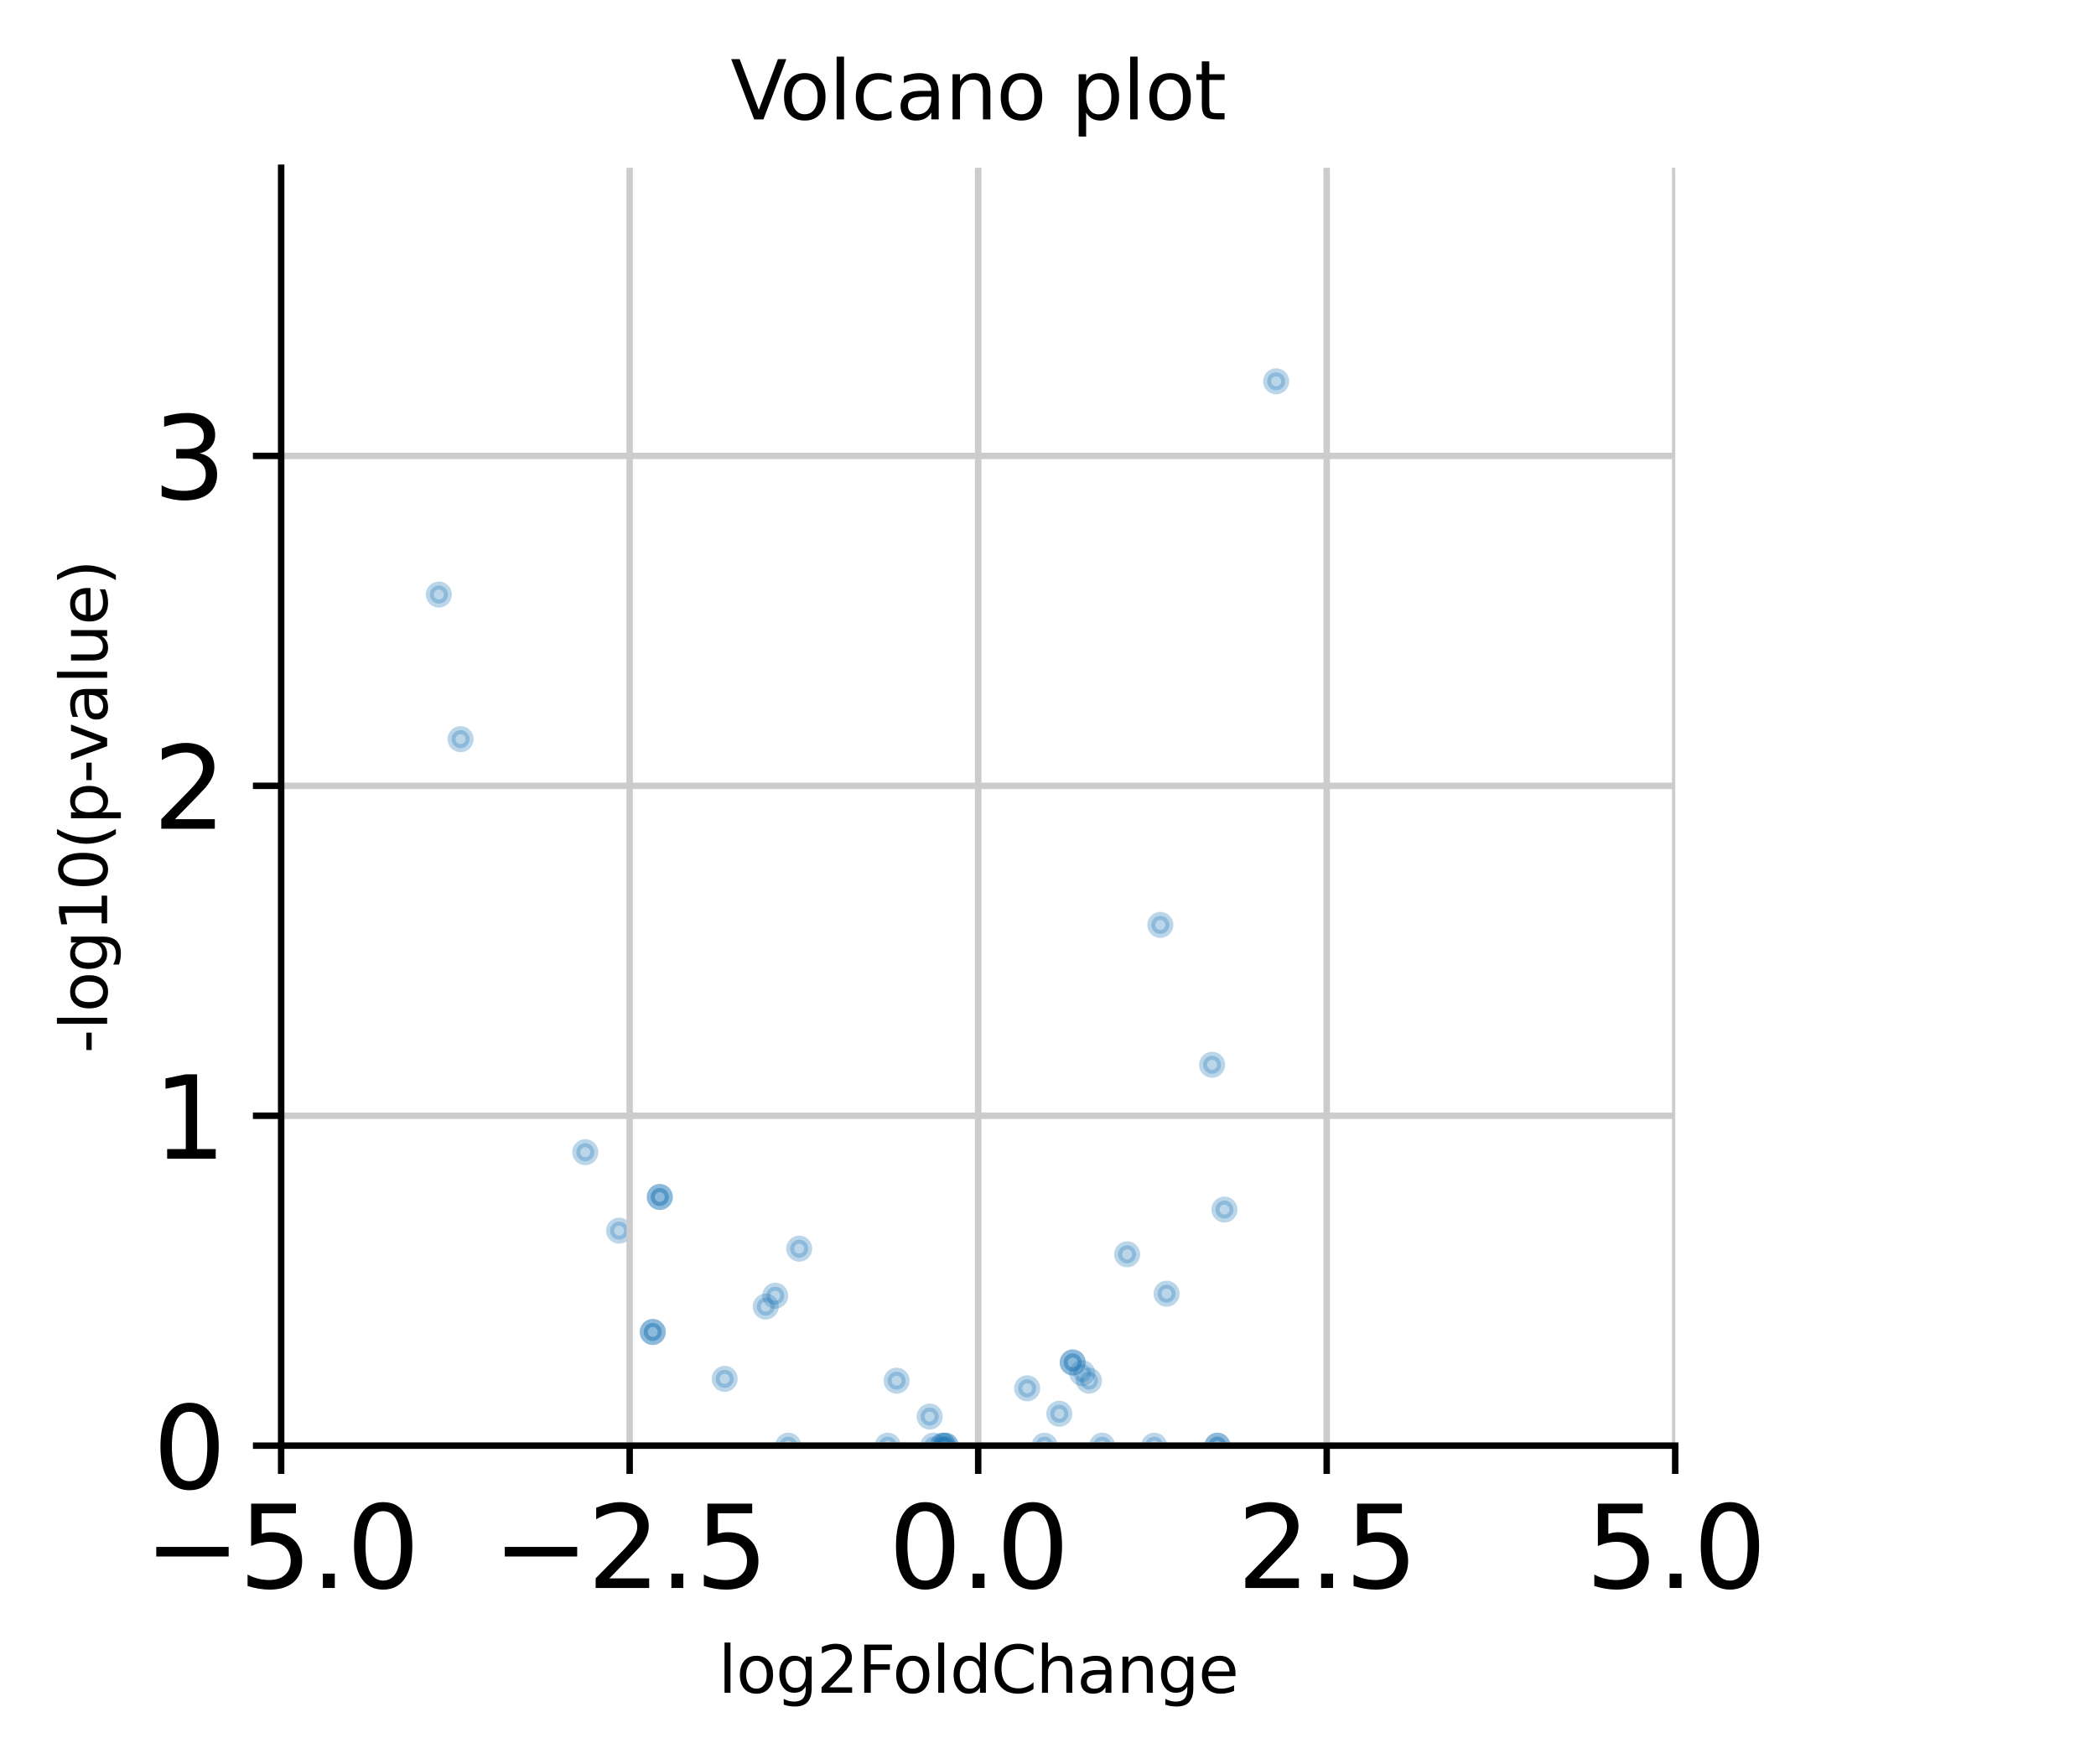 <?xml version="1.0" encoding="utf-8" standalone="no"?>
<!DOCTYPE svg PUBLIC "-//W3C//DTD SVG 1.1//EN"
  "http://www.w3.org/Graphics/SVG/1.1/DTD/svg11.dtd">
<svg height="218.69pt" version="1.1" viewBox="0 0 259.81 218.69" width="259.81pt" xmlns="http://www.w3.org/2000/svg" xmlns:xlink="http://www.w3.org/1999/xlink">
 <defs>
  <style type="text/css">*{stroke-linecap:butt;stroke-linejoin:round;}</style>
 </defs>
 <g id="figure_1">
  <g id="patch_1">
   <path d="M 0 218.69 
L 259.81 218.69 
L 259.81 0 
L 0 0 
z
" style="fill:#ffffff;"/>
  </g>
  <g id="axes_1">
   <g id="patch_2">
    <path d="M 34.85 179.198 
L 207.65 179.198 
L 207.65 20.798 
L 34.85 20.798 
z
" style="fill:#ffffff;"/>
   </g>
   <g id="PathCollection_1">
    <defs>
     <path d="M 0 1.118 
C 0.297 1.118 0.581 1 0.791 0.791 
C 1 0.581 1.118 0.297 1.118 0 
C 1.118 -0.297 1 -0.581 0.791 -0.791 
C 0.581 -1 0.297 -1.118 0 -1.118 
C -0.297 -1.118 -0.581 -1 -0.791 -0.791 
C -1 -0.581 -1.118 -0.297 -1.118 0 
C -1.118 0.297 -1 0.581 -0.791 0.791 
C -0.581 1 -0.297 1.118 0 1.118 
z
" id="mc3d2bef3c4" style="stroke:#1f77b4;stroke-opacity:0.3;"/>
    </defs>
    <g clip-path="url(#p4b3cef5ba0)">
     <use style="fill:#1f77b4;fill-opacity:0.3;stroke:#1f77b4;stroke-opacity:0.3;" x="158.186" xlink:href="#mc3d2bef3c4" y="47.265"/>
     <use style="fill:#1f77b4;fill-opacity:0.3;stroke:#1f77b4;stroke-opacity:0.3;" x="54.398" xlink:href="#mc3d2bef3c4" y="73.699"/>
     <use style="fill:#1f77b4;fill-opacity:0.3;stroke:#1f77b4;stroke-opacity:0.3;" x="57.09" xlink:href="#mc3d2bef3c4" y="91.622"/>
     <use style="fill:#1f77b4;fill-opacity:0.3;stroke:#1f77b4;stroke-opacity:0.3;" x="143.829" xlink:href="#mc3d2bef3c4" y="114.646"/>
     <use style="fill:#1f77b4;fill-opacity:0.3;stroke:#1f77b4;stroke-opacity:0.3;" x="150.247" xlink:href="#mc3d2bef3c4" y="131.983"/>
     <use style="fill:#1f77b4;fill-opacity:0.3;stroke:#1f77b4;stroke-opacity:0.3;" x="72.547" xlink:href="#mc3d2bef3c4" y="142.82"/>
     <use style="fill:#1f77b4;fill-opacity:0.3;stroke:#1f77b4;stroke-opacity:0.3;" x="81.786" xlink:href="#mc3d2bef3c4" y="148.374"/>
     <use style="fill:#1f77b4;fill-opacity:0.3;stroke:#1f77b4;stroke-opacity:0.3;" x="81.786" xlink:href="#mc3d2bef3c4" y="148.374"/>
     <use style="fill:#1f77b4;fill-opacity:0.3;stroke:#1f77b4;stroke-opacity:0.3;" x="151.775" xlink:href="#mc3d2bef3c4" y="149.935"/>
     <use style="fill:#1f77b4;fill-opacity:0.3;stroke:#1f77b4;stroke-opacity:0.3;" x="76.746" xlink:href="#mc3d2bef3c4" y="152.547"/>
     <use style="fill:#1f77b4;fill-opacity:0.3;stroke:#1f77b4;stroke-opacity:0.3;" x="99.066" xlink:href="#mc3d2bef3c4" y="154.779"/>
     <use style="fill:#1f77b4;fill-opacity:0.3;stroke:#1f77b4;stroke-opacity:0.3;" x="139.712" xlink:href="#mc3d2bef3c4" y="155.48"/>
     <use style="fill:#1f77b4;fill-opacity:0.3;stroke:#1f77b4;stroke-opacity:0.3;" x="144.603" xlink:href="#mc3d2bef3c4" y="160.362"/>
     <use style="fill:#1f77b4;fill-opacity:0.3;stroke:#1f77b4;stroke-opacity:0.3;" x="96.092" xlink:href="#mc3d2bef3c4" y="160.613"/>
     <use style="fill:#1f77b4;fill-opacity:0.3;stroke:#1f77b4;stroke-opacity:0.3;" x="94.918" xlink:href="#mc3d2bef3c4" y="161.956"/>
     <use style="fill:#1f77b4;fill-opacity:0.3;stroke:#1f77b4;stroke-opacity:0.3;" x="80.911" xlink:href="#mc3d2bef3c4" y="165.105"/>
     <use style="fill:#1f77b4;fill-opacity:0.3;stroke:#1f77b4;stroke-opacity:0.3;" x="80.911" xlink:href="#mc3d2bef3c4" y="165.105"/>
     <use style="fill:#1f77b4;fill-opacity:0.3;stroke:#1f77b4;stroke-opacity:0.3;" x="132.967" xlink:href="#mc3d2bef3c4" y="168.881"/>
     <use style="fill:#1f77b4;fill-opacity:0.3;stroke:#1f77b4;stroke-opacity:0.3;" x="132.967" xlink:href="#mc3d2bef3c4" y="168.881"/>
     <use style="fill:#1f77b4;fill-opacity:0.3;stroke:#1f77b4;stroke-opacity:0.3;" x="134.149" xlink:href="#mc3d2bef3c4" y="170.211"/>
     <use style="fill:#1f77b4;fill-opacity:0.3;stroke:#1f77b4;stroke-opacity:0.3;" x="89.827" xlink:href="#mc3d2bef3c4" y="170.915"/>
     <use style="fill:#1f77b4;fill-opacity:0.3;stroke:#1f77b4;stroke-opacity:0.3;" x="111.142" xlink:href="#mc3d2bef3c4" y="171.143"/>
     <use style="fill:#1f77b4;fill-opacity:0.3;stroke:#1f77b4;stroke-opacity:0.3;" x="134.984" xlink:href="#mc3d2bef3c4" y="171.143"/>
     <use style="fill:#1f77b4;fill-opacity:0.3;stroke:#1f77b4;stroke-opacity:0.3;" x="127.323" xlink:href="#mc3d2bef3c4" y="172.087"/>
     <use style="fill:#1f77b4;fill-opacity:0.3;stroke:#1f77b4;stroke-opacity:0.3;" x="131.309" xlink:href="#mc3d2bef3c4" y="175.241"/>
     <use style="fill:#1f77b4;fill-opacity:0.3;stroke:#1f77b4;stroke-opacity:0.3;" x="115.238" xlink:href="#mc3d2bef3c4" y="175.595"/>
     <use style="fill:#1f77b4;fill-opacity:0.3;stroke:#1f77b4;stroke-opacity:0.3;" x="115.687" xlink:href="#mc3d2bef3c4" y="179.198"/>
     <use style="fill:#1f77b4;fill-opacity:0.3;stroke:#1f77b4;stroke-opacity:0.3;" x="117.215" xlink:href="#mc3d2bef3c4" y="179.198"/>
     <use style="fill:#1f77b4;fill-opacity:0.3;stroke:#1f77b4;stroke-opacity:0.3;" x="150.906" xlink:href="#mc3d2bef3c4" y="179.198"/>
     <use style="fill:#1f77b4;fill-opacity:0.3;stroke:#1f77b4;stroke-opacity:0.3;" x="117.215" xlink:href="#mc3d2bef3c4" y="179.198"/>
     <use style="fill:#1f77b4;fill-opacity:0.3;stroke:#1f77b4;stroke-opacity:0.3;" x="97.705" xlink:href="#mc3d2bef3c4" y="179.198"/>
     <use style="fill:#1f77b4;fill-opacity:0.3;stroke:#1f77b4;stroke-opacity:0.3;" x="136.614" xlink:href="#mc3d2bef3c4" y="179.198"/>
     <use style="fill:#1f77b4;fill-opacity:0.3;stroke:#1f77b4;stroke-opacity:0.3;" x="110.043" xlink:href="#mc3d2bef3c4" y="179.198"/>
     <use style="fill:#1f77b4;fill-opacity:0.3;stroke:#1f77b4;stroke-opacity:0.3;" x="116.869" xlink:href="#mc3d2bef3c4" y="179.198"/>
     <use style="fill:#1f77b4;fill-opacity:0.3;stroke:#1f77b4;stroke-opacity:0.3;" x="129.478" xlink:href="#mc3d2bef3c4" y="179.198"/>
     <use style="fill:#1f77b4;fill-opacity:0.3;stroke:#1f77b4;stroke-opacity:0.3;" x="116.869" xlink:href="#mc3d2bef3c4" y="179.198"/>
     <use style="fill:#1f77b4;fill-opacity:0.3;stroke:#1f77b4;stroke-opacity:0.3;" x="150.906" xlink:href="#mc3d2bef3c4" y="179.198"/>
     <use style="fill:#1f77b4;fill-opacity:0.3;stroke:#1f77b4;stroke-opacity:0.3;" x="143.075" xlink:href="#mc3d2bef3c4" y="179.198"/>
    </g>
   </g>
   <g id="matplotlib.axis_1">
    <g id="xtick_1">
     <g id="line2d_1">
      <path clip-path="url(#p4b3cef5ba0)" d="M 34.85 179.198 
L 34.85 20.798 
" style="fill:none;stroke:#cccccc;stroke-linecap:square;stroke-width:0.8;"/>
     </g>
     <g id="line2d_2">
      <defs>
       <path d="M 0 0 
L 0 3.5 
" id="m7a3924cda4" style="stroke:#000000;stroke-width:0.8;"/>
      </defs>
      <g>
       <use style="stroke:#000000;stroke-width:0.8;" x="34.85" xlink:href="#m7a3924cda4" y="179.198"/>
      </g>
     </g>
     <g id="text_1">
      <!-- −5.0 -->
      <g transform="translate(17.852 196.836)scale(0.14 -0.14)">
       <defs>
        <path d="M 678 2272 
L 4684 2272 
L 4684 1741 
L 678 1741 
L 678 2272 
z
" id="DejaVuSans-2212" transform="scale(0.016)"/>
        <path d="M 691 4666 
L 3169 4666 
L 3169 4134 
L 1269 4134 
L 1269 2991 
Q 1406 3038 1543 3061 
Q 1681 3084 1819 3084 
Q 2600 3084 3056 2656 
Q 3513 2228 3513 1497 
Q 3513 744 3044 326 
Q 2575 -91 1722 -91 
Q 1428 -91 1123 -41 
Q 819 9 494 109 
L 494 744 
Q 775 591 1075 516 
Q 1375 441 1709 441 
Q 2250 441 2565 725 
Q 2881 1009 2881 1497 
Q 2881 1984 2565 2268 
Q 2250 2553 1709 2553 
Q 1456 2553 1204 2497 
Q 953 2441 691 2322 
L 691 4666 
z
" id="DejaVuSans-35" transform="scale(0.016)"/>
        <path d="M 684 794 
L 1344 794 
L 1344 0 
L 684 0 
L 684 794 
z
" id="DejaVuSans-2e" transform="scale(0.016)"/>
        <path d="M 2034 4250 
Q 1547 4250 1301 3770 
Q 1056 3291 1056 2328 
Q 1056 1369 1301 889 
Q 1547 409 2034 409 
Q 2525 409 2770 889 
Q 3016 1369 3016 2328 
Q 3016 3291 2770 3770 
Q 2525 4250 2034 4250 
z
M 2034 4750 
Q 2819 4750 3233 4129 
Q 3647 3509 3647 2328 
Q 3647 1150 3233 529 
Q 2819 -91 2034 -91 
Q 1250 -91 836 529 
Q 422 1150 422 2328 
Q 422 3509 836 4129 
Q 1250 4750 2034 4750 
z
" id="DejaVuSans-30" transform="scale(0.016)"/>
       </defs>
       <use xlink:href="#DejaVuSans-2212"/>
       <use x="83.789" xlink:href="#DejaVuSans-35"/>
       <use x="147.412" xlink:href="#DejaVuSans-2e"/>
       <use x="179.199" xlink:href="#DejaVuSans-30"/>
      </g>
     </g>
    </g>
    <g id="xtick_2">
     <g id="line2d_3">
      <path clip-path="url(#p4b3cef5ba0)" d="M 78.05 179.198 
L 78.05 20.798 
" style="fill:none;stroke:#cccccc;stroke-linecap:square;stroke-width:0.8;"/>
     </g>
     <g id="line2d_4">
      <g>
       <use style="stroke:#000000;stroke-width:0.8;" x="78.05" xlink:href="#m7a3924cda4" y="179.198"/>
      </g>
     </g>
     <g id="text_2">
      <!-- −2.5 -->
      <g transform="translate(61.052 196.836)scale(0.14 -0.14)">
       <defs>
        <path d="M 1228 531 
L 3431 531 
L 3431 0 
L 469 0 
L 469 531 
Q 828 903 1448 1529 
Q 2069 2156 2228 2338 
Q 2531 2678 2651 2914 
Q 2772 3150 2772 3378 
Q 2772 3750 2511 3984 
Q 2250 4219 1831 4219 
Q 1534 4219 1204 4116 
Q 875 4013 500 3803 
L 500 4441 
Q 881 4594 1212 4672 
Q 1544 4750 1819 4750 
Q 2544 4750 2975 4387 
Q 3406 4025 3406 3419 
Q 3406 3131 3298 2873 
Q 3191 2616 2906 2266 
Q 2828 2175 2409 1742 
Q 1991 1309 1228 531 
z
" id="DejaVuSans-32" transform="scale(0.016)"/>
       </defs>
       <use xlink:href="#DejaVuSans-2212"/>
       <use x="83.789" xlink:href="#DejaVuSans-32"/>
       <use x="147.412" xlink:href="#DejaVuSans-2e"/>
       <use x="179.199" xlink:href="#DejaVuSans-35"/>
      </g>
     </g>
    </g>
    <g id="xtick_3">
     <g id="line2d_5">
      <path clip-path="url(#p4b3cef5ba0)" d="M 121.25 179.198 
L 121.25 20.798 
" style="fill:none;stroke:#cccccc;stroke-linecap:square;stroke-width:0.8;"/>
     </g>
     <g id="line2d_6">
      <g>
       <use style="stroke:#000000;stroke-width:0.8;" x="121.25" xlink:href="#m7a3924cda4" y="179.198"/>
      </g>
     </g>
     <g id="text_3">
      <!-- 0.0 -->
      <g transform="translate(110.118 196.836)scale(0.14 -0.14)">
       <use xlink:href="#DejaVuSans-30"/>
       <use x="63.623" xlink:href="#DejaVuSans-2e"/>
       <use x="95.41" xlink:href="#DejaVuSans-30"/>
      </g>
     </g>
    </g>
    <g id="xtick_4">
     <g id="line2d_7">
      <path clip-path="url(#p4b3cef5ba0)" d="M 164.45 179.198 
L 164.45 20.798 
" style="fill:none;stroke:#cccccc;stroke-linecap:square;stroke-width:0.8;"/>
     </g>
     <g id="line2d_8">
      <g>
       <use style="stroke:#000000;stroke-width:0.8;" x="164.45" xlink:href="#m7a3924cda4" y="179.198"/>
      </g>
     </g>
     <g id="text_4">
      <!-- 2.5 -->
      <g transform="translate(153.318 196.836)scale(0.14 -0.14)">
       <use xlink:href="#DejaVuSans-32"/>
       <use x="63.623" xlink:href="#DejaVuSans-2e"/>
       <use x="95.41" xlink:href="#DejaVuSans-35"/>
      </g>
     </g>
    </g>
    <g id="xtick_5">
     <g id="line2d_9">
      <path clip-path="url(#p4b3cef5ba0)" d="M 207.65 179.198 
L 207.65 20.798 
" style="fill:none;stroke:#cccccc;stroke-linecap:square;stroke-width:0.8;"/>
     </g>
     <g id="line2d_10">
      <g>
       <use style="stroke:#000000;stroke-width:0.8;" x="207.65" xlink:href="#m7a3924cda4" y="179.198"/>
      </g>
     </g>
     <g id="text_5">
      <!-- 5.0 -->
      <g transform="translate(196.518 196.836)scale(0.14 -0.14)">
       <use xlink:href="#DejaVuSans-35"/>
       <use x="63.623" xlink:href="#DejaVuSans-2e"/>
       <use x="95.41" xlink:href="#DejaVuSans-30"/>
      </g>
     </g>
    </g>
    <g id="text_6">
     <!-- log2FoldChange -->
     <g transform="translate(89.038 209.827)scale(0.08 -0.08)">
      <defs>
       <path d="M 603 4863 
L 1178 4863 
L 1178 0 
L 603 0 
L 603 4863 
z
" id="DejaVuSans-6c" transform="scale(0.016)"/>
       <path d="M 1959 3097 
Q 1497 3097 1228 2736 
Q 959 2375 959 1747 
Q 959 1119 1226 758 
Q 1494 397 1959 397 
Q 2419 397 2687 759 
Q 2956 1122 2956 1747 
Q 2956 2369 2687 2733 
Q 2419 3097 1959 3097 
z
M 1959 3584 
Q 2709 3584 3137 3096 
Q 3566 2609 3566 1747 
Q 3566 888 3137 398 
Q 2709 -91 1959 -91 
Q 1206 -91 779 398 
Q 353 888 353 1747 
Q 353 2609 779 3096 
Q 1206 3584 1959 3584 
z
" id="DejaVuSans-6f" transform="scale(0.016)"/>
       <path d="M 2906 1791 
Q 2906 2416 2648 2759 
Q 2391 3103 1925 3103 
Q 1463 3103 1205 2759 
Q 947 2416 947 1791 
Q 947 1169 1205 825 
Q 1463 481 1925 481 
Q 2391 481 2648 825 
Q 2906 1169 2906 1791 
z
M 3481 434 
Q 3481 -459 3084 -895 
Q 2688 -1331 1869 -1331 
Q 1566 -1331 1297 -1286 
Q 1028 -1241 775 -1147 
L 775 -588 
Q 1028 -725 1275 -790 
Q 1522 -856 1778 -856 
Q 2344 -856 2625 -561 
Q 2906 -266 2906 331 
L 2906 616 
Q 2728 306 2450 153 
Q 2172 0 1784 0 
Q 1141 0 747 490 
Q 353 981 353 1791 
Q 353 2603 747 3093 
Q 1141 3584 1784 3584 
Q 2172 3584 2450 3431 
Q 2728 3278 2906 2969 
L 2906 3500 
L 3481 3500 
L 3481 434 
z
" id="DejaVuSans-67" transform="scale(0.016)"/>
       <path d="M 628 4666 
L 3309 4666 
L 3309 4134 
L 1259 4134 
L 1259 2759 
L 3109 2759 
L 3109 2228 
L 1259 2228 
L 1259 0 
L 628 0 
L 628 4666 
z
" id="DejaVuSans-46" transform="scale(0.016)"/>
       <path d="M 2906 2969 
L 2906 4863 
L 3481 4863 
L 3481 0 
L 2906 0 
L 2906 525 
Q 2725 213 2448 61 
Q 2172 -91 1784 -91 
Q 1150 -91 751 415 
Q 353 922 353 1747 
Q 353 2572 751 3078 
Q 1150 3584 1784 3584 
Q 2172 3584 2448 3432 
Q 2725 3281 2906 2969 
z
M 947 1747 
Q 947 1113 1208 752 
Q 1469 391 1925 391 
Q 2381 391 2643 752 
Q 2906 1113 2906 1747 
Q 2906 2381 2643 2742 
Q 2381 3103 1925 3103 
Q 1469 3103 1208 2742 
Q 947 2381 947 1747 
z
" id="DejaVuSans-64" transform="scale(0.016)"/>
       <path d="M 4122 4306 
L 4122 3641 
Q 3803 3938 3442 4084 
Q 3081 4231 2675 4231 
Q 1875 4231 1450 3742 
Q 1025 3253 1025 2328 
Q 1025 1406 1450 917 
Q 1875 428 2675 428 
Q 3081 428 3442 575 
Q 3803 722 4122 1019 
L 4122 359 
Q 3791 134 3420 21 
Q 3050 -91 2638 -91 
Q 1578 -91 968 557 
Q 359 1206 359 2328 
Q 359 3453 968 4101 
Q 1578 4750 2638 4750 
Q 3056 4750 3426 4639 
Q 3797 4528 4122 4306 
z
" id="DejaVuSans-43" transform="scale(0.016)"/>
       <path d="M 3513 2113 
L 3513 0 
L 2938 0 
L 2938 2094 
Q 2938 2591 2744 2837 
Q 2550 3084 2163 3084 
Q 1697 3084 1428 2787 
Q 1159 2491 1159 1978 
L 1159 0 
L 581 0 
L 581 4863 
L 1159 4863 
L 1159 2956 
Q 1366 3272 1645 3428 
Q 1925 3584 2291 3584 
Q 2894 3584 3203 3211 
Q 3513 2838 3513 2113 
z
" id="DejaVuSans-68" transform="scale(0.016)"/>
       <path d="M 2194 1759 
Q 1497 1759 1228 1600 
Q 959 1441 959 1056 
Q 959 750 1161 570 
Q 1363 391 1709 391 
Q 2188 391 2477 730 
Q 2766 1069 2766 1631 
L 2766 1759 
L 2194 1759 
z
M 3341 1997 
L 3341 0 
L 2766 0 
L 2766 531 
Q 2569 213 2275 61 
Q 1981 -91 1556 -91 
Q 1019 -91 701 211 
Q 384 513 384 1019 
Q 384 1609 779 1909 
Q 1175 2209 1959 2209 
L 2766 2209 
L 2766 2266 
Q 2766 2663 2505 2880 
Q 2244 3097 1772 3097 
Q 1472 3097 1187 3025 
Q 903 2953 641 2809 
L 641 3341 
Q 956 3463 1253 3523 
Q 1550 3584 1831 3584 
Q 2591 3584 2966 3190 
Q 3341 2797 3341 1997 
z
" id="DejaVuSans-61" transform="scale(0.016)"/>
       <path d="M 3513 2113 
L 3513 0 
L 2938 0 
L 2938 2094 
Q 2938 2591 2744 2837 
Q 2550 3084 2163 3084 
Q 1697 3084 1428 2787 
Q 1159 2491 1159 1978 
L 1159 0 
L 581 0 
L 581 3500 
L 1159 3500 
L 1159 2956 
Q 1366 3272 1645 3428 
Q 1925 3584 2291 3584 
Q 2894 3584 3203 3211 
Q 3513 2838 3513 2113 
z
" id="DejaVuSans-6e" transform="scale(0.016)"/>
       <path d="M 3597 1894 
L 3597 1613 
L 953 1613 
Q 991 1019 1311 708 
Q 1631 397 2203 397 
Q 2534 397 2845 478 
Q 3156 559 3463 722 
L 3463 178 
Q 3153 47 2828 -22 
Q 2503 -91 2169 -91 
Q 1331 -91 842 396 
Q 353 884 353 1716 
Q 353 2575 817 3079 
Q 1281 3584 2069 3584 
Q 2775 3584 3186 3129 
Q 3597 2675 3597 1894 
z
M 3022 2063 
Q 3016 2534 2758 2815 
Q 2500 3097 2075 3097 
Q 1594 3097 1305 2825 
Q 1016 2553 972 2059 
L 3022 2063 
z
" id="DejaVuSans-65" transform="scale(0.016)"/>
      </defs>
      <use xlink:href="#DejaVuSans-6c"/>
      <use x="27.783" xlink:href="#DejaVuSans-6f"/>
      <use x="88.965" xlink:href="#DejaVuSans-67"/>
      <use x="152.441" xlink:href="#DejaVuSans-32"/>
      <use x="216.064" xlink:href="#DejaVuSans-46"/>
      <use x="269.959" xlink:href="#DejaVuSans-6f"/>
      <use x="331.141" xlink:href="#DejaVuSans-6c"/>
      <use x="358.924" xlink:href="#DejaVuSans-64"/>
      <use x="422.4" xlink:href="#DejaVuSans-43"/>
      <use x="492.225" xlink:href="#DejaVuSans-68"/>
      <use x="555.604" xlink:href="#DejaVuSans-61"/>
      <use x="616.883" xlink:href="#DejaVuSans-6e"/>
      <use x="680.262" xlink:href="#DejaVuSans-67"/>
      <use x="743.738" xlink:href="#DejaVuSans-65"/>
     </g>
    </g>
   </g>
   <g id="matplotlib.axis_2">
    <g id="ytick_1">
     <g id="line2d_11">
      <path clip-path="url(#p4b3cef5ba0)" d="M 34.85 179.198 
L 207.65 179.198 
" style="fill:none;stroke:#cccccc;stroke-linecap:square;stroke-width:0.8;"/>
     </g>
     <g id="line2d_12">
      <defs>
       <path d="M 0 0 
L -3.5 0 
" id="meae8d6de9f" style="stroke:#000000;stroke-width:0.8;"/>
      </defs>
      <g>
       <use style="stroke:#000000;stroke-width:0.8;" x="34.85" xlink:href="#meae8d6de9f" y="179.198"/>
      </g>
     </g>
     <g id="text_7">
      <!-- 0 -->
      <g transform="translate(18.942 184.517)scale(0.14 -0.14)">
       <use xlink:href="#DejaVuSans-30"/>
      </g>
     </g>
    </g>
    <g id="ytick_2">
     <g id="line2d_13">
      <path clip-path="url(#p4b3cef5ba0)" d="M 34.85 138.303 
L 207.65 138.303 
" style="fill:none;stroke:#cccccc;stroke-linecap:square;stroke-width:0.8;"/>
     </g>
     <g id="line2d_14">
      <g>
       <use style="stroke:#000000;stroke-width:0.8;" x="34.85" xlink:href="#meae8d6de9f" y="138.303"/>
      </g>
     </g>
     <g id="text_8">
      <!-- 1 -->
      <g transform="translate(18.942 143.622)scale(0.14 -0.14)">
       <defs>
        <path d="M 794 531 
L 1825 531 
L 1825 4091 
L 703 3866 
L 703 4441 
L 1819 4666 
L 2450 4666 
L 2450 531 
L 3481 531 
L 3481 0 
L 794 0 
L 794 531 
z
" id="DejaVuSans-31" transform="scale(0.016)"/>
       </defs>
       <use xlink:href="#DejaVuSans-31"/>
      </g>
     </g>
    </g>
    <g id="ytick_3">
     <g id="line2d_15">
      <path clip-path="url(#p4b3cef5ba0)" d="M 34.85 97.408 
L 207.65 97.408 
" style="fill:none;stroke:#cccccc;stroke-linecap:square;stroke-width:0.8;"/>
     </g>
     <g id="line2d_16">
      <g>
       <use style="stroke:#000000;stroke-width:0.8;" x="34.85" xlink:href="#meae8d6de9f" y="97.408"/>
      </g>
     </g>
     <g id="text_9">
      <!-- 2 -->
      <g transform="translate(18.942 102.727)scale(0.14 -0.14)">
       <use xlink:href="#DejaVuSans-32"/>
      </g>
     </g>
    </g>
    <g id="ytick_4">
     <g id="line2d_17">
      <path clip-path="url(#p4b3cef5ba0)" d="M 34.85 56.512 
L 207.65 56.512 
" style="fill:none;stroke:#cccccc;stroke-linecap:square;stroke-width:0.8;"/>
     </g>
     <g id="line2d_18">
      <g>
       <use style="stroke:#000000;stroke-width:0.8;" x="34.85" xlink:href="#meae8d6de9f" y="56.512"/>
      </g>
     </g>
     <g id="text_10">
      <!-- 3 -->
      <g transform="translate(18.942 61.831)scale(0.14 -0.14)">
       <defs>
        <path d="M 2597 2516 
Q 3050 2419 3304 2112 
Q 3559 1806 3559 1356 
Q 3559 666 3084 287 
Q 2609 -91 1734 -91 
Q 1441 -91 1130 -33 
Q 819 25 488 141 
L 488 750 
Q 750 597 1062 519 
Q 1375 441 1716 441 
Q 2309 441 2620 675 
Q 2931 909 2931 1356 
Q 2931 1769 2642 2001 
Q 2353 2234 1838 2234 
L 1294 2234 
L 1294 2753 
L 1863 2753 
Q 2328 2753 2575 2939 
Q 2822 3125 2822 3475 
Q 2822 3834 2567 4026 
Q 2313 4219 1838 4219 
Q 1578 4219 1281 4162 
Q 984 4106 628 3988 
L 628 4550 
Q 988 4650 1302 4700 
Q 1616 4750 1894 4750 
Q 2613 4750 3031 4423 
Q 3450 4097 3450 3541 
Q 3450 3153 3228 2886 
Q 3006 2619 2597 2516 
z
" id="DejaVuSans-33" transform="scale(0.016)"/>
       </defs>
       <use xlink:href="#DejaVuSans-33"/>
      </g>
     </g>
    </g>
    <g id="text_11">
     <!-- -log10(p-value) -->
     <g transform="translate(13.279 130.555)rotate(-90)scale(0.08 -0.08)">
      <defs>
       <path d="M 313 2009 
L 1997 2009 
L 1997 1497 
L 313 1497 
L 313 2009 
z
" id="DejaVuSans-2d" transform="scale(0.016)"/>
       <path d="M 1984 4856 
Q 1566 4138 1362 3434 
Q 1159 2731 1159 2009 
Q 1159 1288 1364 580 
Q 1569 -128 1984 -844 
L 1484 -844 
Q 1016 -109 783 600 
Q 550 1309 550 2009 
Q 550 2706 781 3412 
Q 1013 4119 1484 4856 
L 1984 4856 
z
" id="DejaVuSans-28" transform="scale(0.016)"/>
       <path d="M 1159 525 
L 1159 -1331 
L 581 -1331 
L 581 3500 
L 1159 3500 
L 1159 2969 
Q 1341 3281 1617 3432 
Q 1894 3584 2278 3584 
Q 2916 3584 3314 3078 
Q 3713 2572 3713 1747 
Q 3713 922 3314 415 
Q 2916 -91 2278 -91 
Q 1894 -91 1617 61 
Q 1341 213 1159 525 
z
M 3116 1747 
Q 3116 2381 2855 2742 
Q 2594 3103 2138 3103 
Q 1681 3103 1420 2742 
Q 1159 2381 1159 1747 
Q 1159 1113 1420 752 
Q 1681 391 2138 391 
Q 2594 391 2855 752 
Q 3116 1113 3116 1747 
z
" id="DejaVuSans-70" transform="scale(0.016)"/>
       <path d="M 191 3500 
L 800 3500 
L 1894 563 
L 2988 3500 
L 3597 3500 
L 2284 0 
L 1503 0 
L 191 3500 
z
" id="DejaVuSans-76" transform="scale(0.016)"/>
       <path d="M 544 1381 
L 544 3500 
L 1119 3500 
L 1119 1403 
Q 1119 906 1312 657 
Q 1506 409 1894 409 
Q 2359 409 2629 706 
Q 2900 1003 2900 1516 
L 2900 3500 
L 3475 3500 
L 3475 0 
L 2900 0 
L 2900 538 
Q 2691 219 2414 64 
Q 2138 -91 1772 -91 
Q 1169 -91 856 284 
Q 544 659 544 1381 
z
M 1991 3584 
L 1991 3584 
z
" id="DejaVuSans-75" transform="scale(0.016)"/>
       <path d="M 513 4856 
L 1013 4856 
Q 1481 4119 1714 3412 
Q 1947 2706 1947 2009 
Q 1947 1309 1714 600 
Q 1481 -109 1013 -844 
L 513 -844 
Q 928 -128 1133 580 
Q 1338 1288 1338 2009 
Q 1338 2731 1133 3434 
Q 928 4138 513 4856 
z
" id="DejaVuSans-29" transform="scale(0.016)"/>
      </defs>
      <use xlink:href="#DejaVuSans-2d"/>
      <use x="36.084" xlink:href="#DejaVuSans-6c"/>
      <use x="63.867" xlink:href="#DejaVuSans-6f"/>
      <use x="125.049" xlink:href="#DejaVuSans-67"/>
      <use x="188.525" xlink:href="#DejaVuSans-31"/>
      <use x="252.148" xlink:href="#DejaVuSans-30"/>
      <use x="315.771" xlink:href="#DejaVuSans-28"/>
      <use x="354.785" xlink:href="#DejaVuSans-70"/>
      <use x="418.262" xlink:href="#DejaVuSans-2d"/>
      <use x="451.721" xlink:href="#DejaVuSans-76"/>
      <use x="510.9" xlink:href="#DejaVuSans-61"/>
      <use x="572.18" xlink:href="#DejaVuSans-6c"/>
      <use x="599.963" xlink:href="#DejaVuSans-75"/>
      <use x="663.342" xlink:href="#DejaVuSans-65"/>
      <use x="724.865" xlink:href="#DejaVuSans-29"/>
     </g>
    </g>
   </g>
   <g id="patch_3">
    <path d="M 34.85 179.198 
L 34.85 20.798 
" style="fill:none;stroke:#000000;stroke-linecap:square;stroke-linejoin:miter;stroke-width:0.8;"/>
   </g>
   <g id="patch_4">
    <path d="M 34.85 179.198 
L 207.65 179.198 
" style="fill:none;stroke:#000000;stroke-linecap:square;stroke-linejoin:miter;stroke-width:0.8;"/>
   </g>
   <g id="text_12">
    <!-- Volcano plot -->
    <g transform="translate(90.555 14.798)scale(0.1 -0.1)">
     <defs>
      <path d="M 1831 0 
L 50 4666 
L 709 4666 
L 2188 738 
L 3669 4666 
L 4325 4666 
L 2547 0 
L 1831 0 
z
" id="DejaVuSans-56" transform="scale(0.016)"/>
      <path d="M 3122 3366 
L 3122 2828 
Q 2878 2963 2633 3030 
Q 2388 3097 2138 3097 
Q 1578 3097 1268 2742 
Q 959 2388 959 1747 
Q 959 1106 1268 751 
Q 1578 397 2138 397 
Q 2388 397 2633 464 
Q 2878 531 3122 666 
L 3122 134 
Q 2881 22 2623 -34 
Q 2366 -91 2075 -91 
Q 1284 -91 818 406 
Q 353 903 353 1747 
Q 353 2603 823 3093 
Q 1294 3584 2113 3584 
Q 2378 3584 2631 3529 
Q 2884 3475 3122 3366 
z
" id="DejaVuSans-63" transform="scale(0.016)"/>
      <path id="DejaVuSans-20" transform="scale(0.016)"/>
      <path d="M 1172 4494 
L 1172 3500 
L 2356 3500 
L 2356 3053 
L 1172 3053 
L 1172 1153 
Q 1172 725 1289 603 
Q 1406 481 1766 481 
L 2356 481 
L 2356 0 
L 1766 0 
Q 1100 0 847 248 
Q 594 497 594 1153 
L 594 3053 
L 172 3053 
L 172 3500 
L 594 3500 
L 594 4494 
L 1172 4494 
z
" id="DejaVuSans-74" transform="scale(0.016)"/>
     </defs>
     <use xlink:href="#DejaVuSans-56"/>
     <use x="60.658" xlink:href="#DejaVuSans-6f"/>
     <use x="121.84" xlink:href="#DejaVuSans-6c"/>
     <use x="149.623" xlink:href="#DejaVuSans-63"/>
     <use x="204.604" xlink:href="#DejaVuSans-61"/>
     <use x="265.883" xlink:href="#DejaVuSans-6e"/>
     <use x="329.262" xlink:href="#DejaVuSans-6f"/>
     <use x="390.443" xlink:href="#DejaVuSans-20"/>
     <use x="422.23" xlink:href="#DejaVuSans-70"/>
     <use x="485.707" xlink:href="#DejaVuSans-6c"/>
     <use x="513.49" xlink:href="#DejaVuSans-6f"/>
     <use x="574.672" xlink:href="#DejaVuSans-74"/>
    </g>
   </g>
   <g id="legend_1"/>
  </g>
 </g>
 <defs>
  <clipPath id="p4b3cef5ba0">
   <rect height="158.4" width="172.8" x="34.85" y="20.798"/>
  </clipPath>
 </defs>
</svg>

